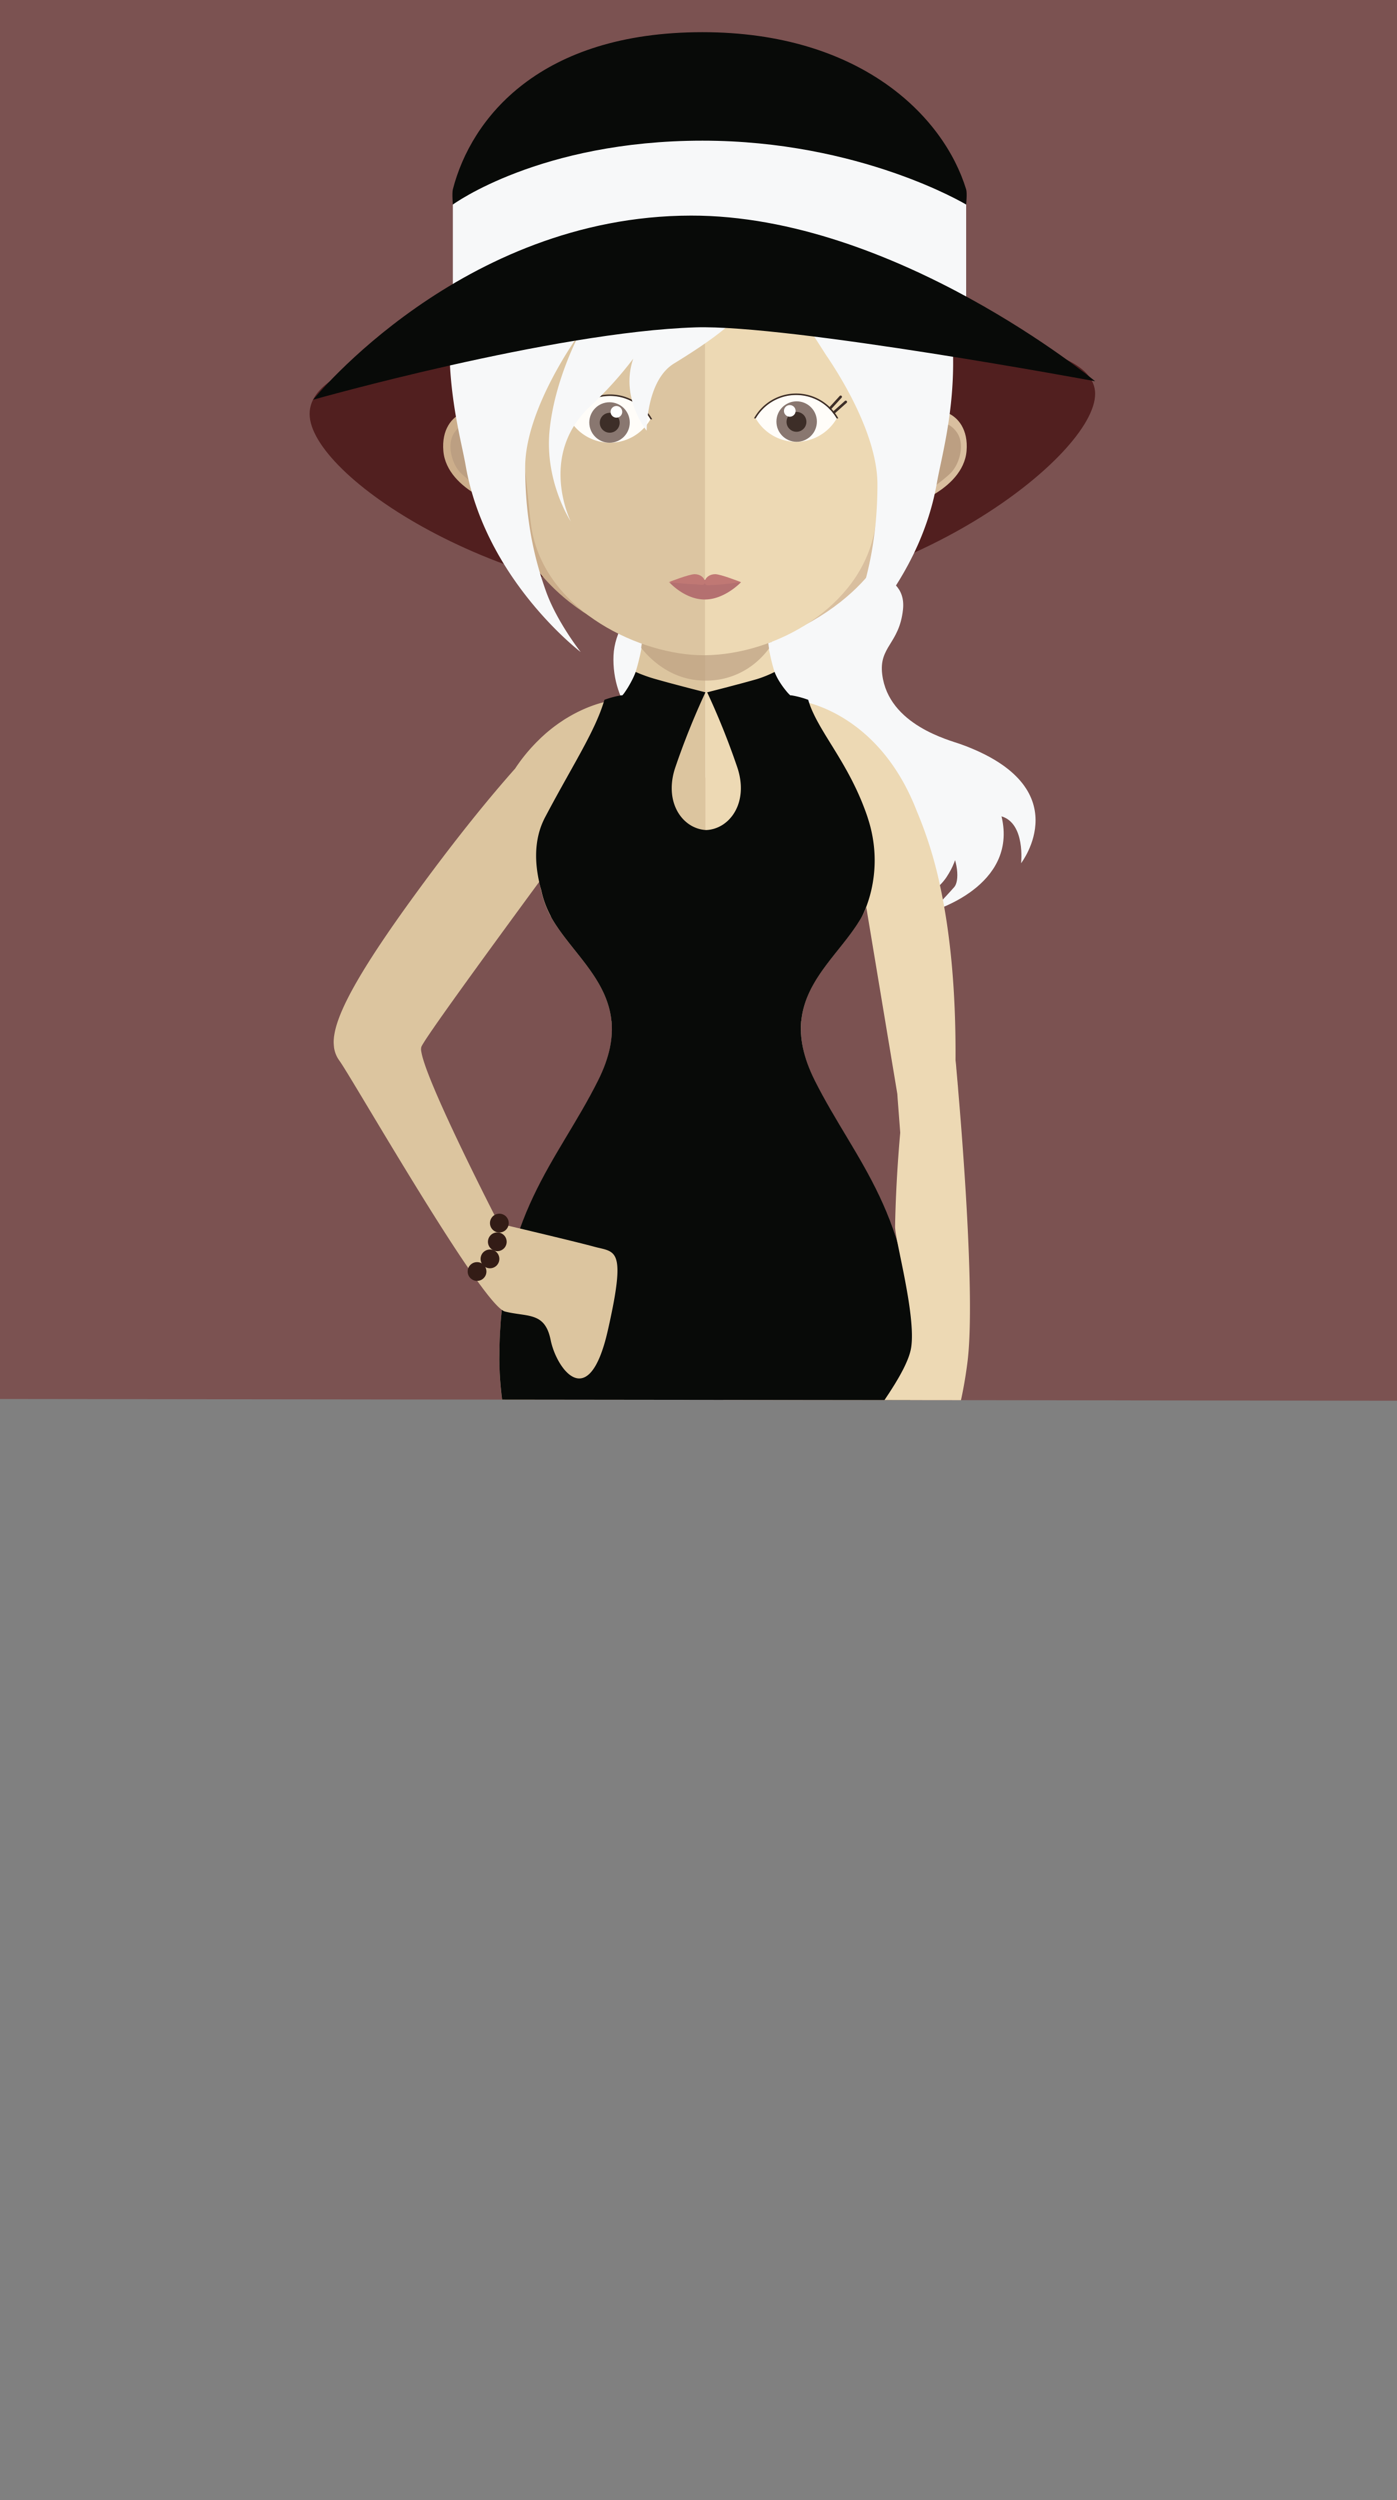 <svg id="f6" xmlns="http://www.w3.org/2000/svg" xmlns:xlink="http://www.w3.org/1999/xlink" viewBox="0 0 999 1787.12"><rect x="0" y="0" width="999" height="1787.12" fill="#808080" stroke="none"/><defs><style>.cls-1{fill:#7b5251;}.cls-2{fill:none;}.cls-3{clip-path:url(#clip-path);}.cls-4{fill:#f7f8f9;}.cls-5{fill:#dcc59f;}.cls-6{fill:#edd9b4;}.cls-7{fill:#080a08;}.cls-8{fill:#331c16;}.cls-9{opacity:0.7;}.cls-10{clip-path:url(#clip-path-2);}.cls-11{fill:#bc9f82;}.cls-12{fill:#511f1f;}.cls-13{fill:#ccae8b;}.cls-14{fill:#d9bf9f;}.cls-15{fill:#dcc5a1;}.cls-16{fill:#b47070;}.cls-17{fill:#c07874;}.cls-18{fill:#3d2e28;}.cls-19{fill:#fffdf9;}.cls-20{fill:#897770;}.cls-21{fill:#fff;}</style><clipPath id="clip-path" transform="translate(-1)"><polygon class="cls-1" points="1000 1001.25 1 1000 1 0 1000 0 1000 1001.25"/></clipPath><clipPath id="clip-path-2" transform="translate(-1)"><rect class="cls-2" x="457.81" y="429.65" width="95.06" height="56.83"/></clipPath></defs><title>f6-square-avatar-1000x1000</title><polygon class="cls-1" points="999 1001.25 0 1000 0 0 999 0 999 1001.25"/><g class="cls-3"><path class="cls-4" d="M521.65,313c-6.22,20.81-13.35,44.6-26.65,68.4s-53.84,54.38-55.27,87c-3,70,96.15,103.27,136.13,115.16s53.31,13.06,57.78,30.31,0.81,46,.81,46,33.69-18.41,43.17-32.54c20.43-30.31-1.93-50.92-1.93-50.92s-8.28,7.12,1.51,23.17,9.77,30.31,6.22,34.47-16,17.25-16,17.25,61.81-17.54,49.77-67.78c-2-8.6-7.69-2.29,0,0,17.18,5.11,14,33.5,14,33.5s41.92-54.28-43-85c-8.09-2.93-51.8-13.74-56.3-49.89-2.52-20,12.15-21.8,14.83-46.29,3.45-31.7-41.95-25-59.4-54.91-3.33-5.67,13.09-8.89,0-24.34C571.44,338,565.62,339.47,543,328.46S521.65,313,521.65,313" transform="translate(-1)"/><path class="cls-5" d="M467.75,457.37L413.74,574l-23.44-.11s-14.06,49.45,5.39,82.7,62.22,57.78,33,116.16-70.7,96-70.58,199.15S446,1237.53,442,1329.8c-1,24.78-25.56,75.36-26.32,101.91s33.5,169.24,34.82,213.48c1.07,36.4-18.25,66.12-30.87,79s-35,48.38-10.72,56.25,56.68,17.28,72.3-28.5c5.34-15.6,11.11-10.36,11.69-21.57,0.51-10-3.93-35.74-3.27-58.37,1.38-47.92,3.48-299.09,3.78-345s0.64-358.3.64-358.3l11.27,4.49V461.38a212.19,212.19,0,0,1-37.58-4" transform="translate(-1)"/><path class="cls-6" d="M561.81,1645c1.32-44.22,35.55-187,34.79-213.49s-25.26-77.1-26.29-101.9c-4-92.26,83.84-254.83,83.94-357.95s-41.35-140.75-70.61-199.14,13.5-82.93,33-116.17S622,573.69,622,573.69l-31.59.1L540.74,458.44a170.13,170.13,0,0,1-35.42,2.94V973.2a5.76,5.76,0,0,0,.87.18c3.22-.35,12-4.87,12-4.87s0.32,312.38.66,358.33,2.39,297.11,3.78,345c0.64,22.61-3.8,48.38-3.29,58.35,0.59,11.18,6.38,6,11.69,21.6,15.62,45.78,48,36.3,72.31,28.44s1.91-43.3-10.7-56.21-32-42.61-30.87-79" transform="translate(-1)"/><path class="cls-4" d="M440.1,1787.12c-10.47,0-21-3.09-31.79-6.58-5-1.61-8.43-4.52-10.13-8.59-3.27-7.85.58-18.5,4.39-26l0.77-1.56L404,1746c3.07,7.6,9,12,19.68,14.72a37.32,37.32,0,0,0,9.35,1.18c31.94,0,55.62-40.68,58.23-45.33l1.22-2.2,0.24,2.51a106.21,106.21,0,0,1,.61,12.89c-0.31,5.9-2,7.55-4.31,9.67s-4.8,4.53-7.43,12.13c-8.12,23.95-21.7,35.54-41.47,35.54" transform="translate(-1)"/><path class="cls-4" d="M572.24,1787.12c10.47,0,21-3.09,31.79-6.58,5-1.61,8.43-4.52,10.14-8.59,3.27-7.85-.56-18.5-4.36-26l-0.8-1.56-0.64,1.61c-3.07,7.6-9,12-19.68,14.72a37.32,37.32,0,0,1-9.35,1.18c-31.91,0-55.63-40.68-58.23-45.33l-1.26-2.2-0.2,2.51a106.32,106.32,0,0,0-.61,12.89c0.3,5.9,2.07,7.55,4.31,9.67s4.77,4.53,7.4,12.13c8.16,23.95,21.73,35.54,41.49,35.54" transform="translate(-1)"/><path class="cls-7" d="M428.65,772.42c-29.21,58.39-70.66,96-70.56,199.14S446,1237.24,442,1329.5c-1.07,24.77-25.59,75.37-26.35,101.93-0.51,18.1,15.32,90.53,25.84,148.69-2,66.77-41.83,142.07-41.83,142.07s43.68,41.61,106.46,41.61,118-41.61,118-41.61S572,1645.43,571.53,1576c10.47-57.45,25.61-127.1,25-144.85-0.68-26.52-25.22-77.09-26.27-101.89-3.94-92.25,83.84-254.8,83.95-357.92s-41.36-140.76-70.62-199.14c-8.4-16.85-10.86-30.82-9.6-43H438.25c1.31,12.28-1.12,26.32-9.6,43.22" transform="translate(-1)"/><path class="cls-5" d="M467.94,459.31l0,0.05-3,6.79L398,614.82c-3.75,5.06-7.53,10.22-11.26,15.32C345.13,686.82,304.25,743,302.32,748.32a5.11,5.11,0,0,0-.21,1.41,3,3,0,0,0,0,.87c0.08,0.42.1,0.89,0.2,1.35s0.15,0.67.2,1c5,24.36,55.18,121.61,55.18,121.61s53.47,12.58,68.4,16.64,23.15,0,9.55,59.88-36.75,27.21-40.85,6.84-16.32-16.37-32.66-20.43S253.33,771.46,243.78,758.28a21,21,0,0,1-3.94-9.7V748.3a15.12,15.12,0,0,1-.15-1.56,23.61,23.61,0,0,1,.08-4.74c0-.52.1-1,0.19-1.62,2.37-16.74,17.35-45.64,59.35-103,29.84-40.8,53.18-69,70.06-88A122.43,122.43,0,0,1,386,529.2a109.05,109.05,0,0,1,16.9-13.76c1.2-.82,2.39-1.59,3.63-2.31,17.49-10.6,31.58-12.28,31.58-12.28,9.32,0,15.57-11.41,19.76-29,0.24-1,.49-2,0.73-3,0.58-2.58,1.1-5.19,1.47-8,0.09-.44.16-0.9,0.21-1.31,0.15-.83.25-1.61,0.39-2.47v0c2.42,0.83,4.87,1.63,7.27,2.32" transform="translate(-1)"/><path class="cls-6" d="M692.73,974.54c-7.12,53.94-21.42,78.13-40.93,83.05s-49.33-9.91-39-26.65,36.71-48.82,39.75-67.56c3.7-23.11-11.67-77.47-11.47-86.79,0.61-34.72,3.68-66.93,3.68-66.93l-1.89-24.8L642.69,782,620.45,648.29l-2.39-14.14-10-8.14-64.6-157-3.52-8.5v0c1.66-.42,3.34-0.89,5-1.35s3.29-1,4.92-1.63v0.05c0.06,0.58.16,1.15,0.23,1.68v0.13c0.08,0.64.22,1.31,0.32,1.94,0.26,1.73.6,3.44,0.95,5.1s0.64,3.17,1,4.67c4.24,18,10.6,29.77,20,29.77,0,0,18.3,2.14,39.22,17.41,15.8,11.51,33,30.46,45,61.45a289.79,289.79,0,0,1,16.34,51.91c7.22,32.74,11.69,74,11.38,126,0,0.39.12,1.25,0.26,2.5,0,0.22.05,0.45,0.08,0.74,0.07,0.76.15,1.71,0.22,2.76,0,0.39.07,0.82,0.14,1.33,0.05,0.91.15,2,.25,3.05,0.13,1.31.22,2.66,0.36,4.14,0.07,0.8.17,1.61,0.22,2.43a4.4,4.4,0,0,0,.1,1c0.08,1.12.19,2.24,0.26,3.47,3.93,46,12.13,153.62,6.53,195.52" transform="translate(-1)"/><path class="cls-7" d="M621.43,584.23c-13.3-39.57-35.94-61.51-42.49-84a64.27,64.27,0,0,0-12-3.19h-0.72c-0.64-.1-8.24-8.55-11.31-16.72a80.85,80.85,0,0,1-12.92,5.2c-13.13,3.76-35.28,9.35-35.28,9.35a535.35,535.35,0,0,1,21.42,53.31c8.7,25.36-5.21,44.4-22.09,45.14-16.84-.74-30.73-19.78-22-45.14a543,543,0,0,1,21.42-53.31s-22.13-5.59-35.28-9.35a107,107,0,0,1-14.59-5.2c-3.1,8.17-9,16.62-9.65,16.72h-0.71a64.42,64.42,0,0,0-12,3.19c-6.53,22.46-22.95,47-42.45,84-9.07,17.23-7.08,36.56-2.74,52a69.73,69.73,0,0,0,6.65,18.3c0.1,0.25.2,0.51,0.3,0.75H395c0.25,0.45.47,0.93,0.74,1.37,13.81,23.64,39.39,42.87,42.51,73H574c3.07-30.21,28.72-49.48,42.59-73.11,3.8-6.46,17.05-35.78,4.83-72.26" transform="translate(-1)"/><path class="cls-8" d="M364.8,874.27a6.71,6.71,0,1,1-6.72-6.71,6.71,6.71,0,0,1,6.72,6.71" transform="translate(-1)"/><path class="cls-8" d="M363.32,887.67a6.69,6.69,0,1,1-6.68-6.72,6.71,6.71,0,0,1,6.68,6.72" transform="translate(-1)"/><path class="cls-8" d="M358.09,899.84a6.71,6.71,0,1,1-6.69-6.68,6.71,6.71,0,0,1,6.69,6.68" transform="translate(-1)"/><path class="cls-8" d="M348.84,908.86a6.7,6.7,0,1,1-6.71-6.68,6.71,6.71,0,0,1,6.71,6.68" transform="translate(-1)"/><g class="cls-9"><g class="cls-10"><path class="cls-11" d="M550.65,461.48c0.1,0.66.2,1.35,0.32,2a57.42,57.42,0,0,1-7,7.87,54.8,54.8,0,0,1-38.63,15.15h-0.22c-19.39-.05-33-10.08-40.83-18a68.87,68.87,0,0,1-4.85-5.5c0.07-.45.15-0.91,0.2-1.35,0.16-.85.26-1.63,0.39-2.53-0.69-.2-1.43-0.49-2.17-0.74,0.87-5.21,1.58-10.72,2.09-16.42,0.36-3.9.74-7.79,1.12-11.8a188.27,188.27,0,0,0,43.53,5.72h0.51a12.5,12.5,0,0,0,1.56-.06,176.34,176.34,0,0,0,42.91-6.15c0.36,3.88.75,7.78,1.11,11.54,0.69,6.2,1.3,12.07,2.22,17.64-0.8.25-1.63,0.54-2.46,0.83,0.05,0.58.15,1.15,0.24,1.72v0.1Z" transform="translate(-1)"/></g></g><path class="cls-12" d="M784.13,281.55c0,44.24-135.47,148.13-280.87,148.13S222.4,340.12,222.4,295.85,353,234,498.37,234s285.77,3.25,285.77,47.52" transform="translate(-1)"/><path class="cls-13" d="M504.72,100.42C351.2,100.13,350.3,223.5,357.12,304c-10.52-18.9-41.64-11.88-39.08,18.35,2.44,28.95,46.44,42.07,45.85,38.88,12.53,65.54,84.91,102,140.83,107.14,0.4,0,.79,0,1.2,0V100.44l-1.2,0" transform="translate(-1)"/><path class="cls-11" d="M325.72,309.53c7.74-11.69,19.58-6.64,22.53-4.06,3.09,2.78,5.56,6.51,3.65,13.43-1.1,3.87-5.41,4.19-4.34,10.08,1.17,6.65,4.39,7.07,6.22,8.58s4.09,2.66,5.26,5.47a13.8,13.8,0,0,1,.69,8.32c-1.2,4.8-8.53,1-13.43-1.12-3.22-1.41-13.53-9.65-16.13-12.43-6.53-7-9.57-20.48-4.45-28.26" transform="translate(-1)"/><path class="cls-14" d="M505.48,100.42C659,100.13,659.91,223.5,653.06,304c10.54-18.9,41.66-11.88,39.13,18.35-2.44,28.95-46.46,42.07-45.83,38.88-12.55,65.54-84.93,102-140.88,107.14-0.38,0-.81,0-1.17,0V100.44l1.17,0" transform="translate(-1)"/><path class="cls-11" d="M685.56,309.53c-7.69-11.69-19.58-6.64-22.5-4.06-3.08,2.78-5.54,6.51-3.64,13.43,1.12,3.87,5.41,4.19,4.34,10.08-1.12,6.65-4.36,7.07-6.23,8.58s-4.12,2.66-5.26,5.47a14.31,14.31,0,0,0-.69,8.32c1.2,4.8,8.5,1,13.45-1.12,3.24-1.41,13.54-9.65,16.11-12.43,6.54-7,9.57-20.48,4.42-28.26" transform="translate(-1)"/><path class="cls-15" d="M503.9,135.32c-51.24,0-88.77,14.15-111.5,42-31.73,39-30.5,98.5-18.79,141.25,3.55,13.06,5.39,48.27,7.87,61.2,11.06,57.79,78.2,88.59,122.42,88.59,0.41,0,.82-0.05,1.22-0.05v-333c-0.42,0-.81,0-1.22,0" transform="translate(-1)"/><path class="cls-6" d="M615.2,177.45c-22.55-27.74-59.64-41.85-110.09-42.09v333c50.5-.52,110.85-34.26,121.22-88.54,2.47-12.94,4.31-48.12,7.88-61.22C645.86,276,647,216.55,615.2,177.45" transform="translate(-1)"/><path class="cls-16" d="M530.93,416.15S519.34,428.53,505,428.53s-25.19-12.13-25.19-12.13A167.13,167.13,0,0,1,505,414.55a210.21,210.21,0,0,1,25.89,1.61" transform="translate(-1)"/><path class="cls-17" d="M512.39,410.42c-4,0-7.26,2.53-7.36,5.62-0.07-3.09-3.29-5.62-7.28-5.62s-18.59,5.72-18.59,5.72,14.15,1.48,18.2,1.48,7.59,1.61,7.67-1.37c0.07,3,3,1.83,7,1.83s18.86-1.95,18.86-1.95-14.5-5.72-18.53-5.72" transform="translate(-1)"/><path class="cls-18" d="M411.12,295a0.92,0.92,0,0,1,.07,1.3h0a0.92,0.92,0,0,1-1.3.07l-8.73-7.78a0.92,0.92,0,0,1-.08-1.3h0a0.93,0.93,0,0,1,1.3-.08Z" transform="translate(-1)"/><path class="cls-18" d="M414,292.32a0.92,0.92,0,0,1-.06,1.3h0a0.92,0.92,0,0,1-1.3-.06l-7.9-8.63a0.93,0.93,0,0,1,.06-1.3h0a0.93,0.93,0,0,1,1.3.06Z" transform="translate(-1)"/><path class="cls-19" d="M437.23,283a33.42,33.42,0,0,0-29,16.72,33.43,33.43,0,0,0,57.91,0A33.42,33.42,0,0,0,437.23,283Z" transform="translate(-1)"/><circle class="cls-20" cx="435.88" cy="302" r="14.47"/><circle class="cls-18" cx="436.01" cy="302.19" r="7.11"/><circle class="cls-21" cx="440.8" cy="294.38" r="4.17"/><path class="cls-2" d="M437.23,316.47c12.37,0,74.23-6.73,29-16.72H408.28C465.13,309.74,424.86,316.47,437.23,316.47Z" transform="translate(-1)"/><path class="cls-18" d="M408.28,299.75a33.43,33.43,0,0,1,57.91,0h1.07a1.09,1.09,0,0,0-.14-0.54,34.5,34.5,0,0,0-59.77,0,1.09,1.09,0,0,0-.14.54h1.07Z" transform="translate(-1)"/><path class="cls-18" d="M596.45,294.39a0.92,0.92,0,0,0-.08,1.3h0a0.92,0.92,0,0,0,1.3.07l8.74-7.78a0.92,0.92,0,0,0,.08-1.31h0a0.93,0.93,0,0,0-1.3-.07Z" transform="translate(-1)"/><path class="cls-18" d="M593.59,291.66a0.92,0.92,0,0,0,.06,1.3h0a0.92,0.92,0,0,0,1.3-.06l7.89-8.63a0.92,0.92,0,0,0-.06-1.3h0a0.92,0.92,0,0,0-1.3.06Z" transform="translate(-1)"/><path class="cls-19" d="M570.34,282.37a33.42,33.42,0,0,1,29,16.73,33.43,33.43,0,0,1-57.91,0A33.42,33.42,0,0,1,570.34,282.37Z" transform="translate(-1)"/><circle class="cls-20" cx="569.69" cy="301.34" r="14.47"/><circle class="cls-18" cx="569.56" cy="301.53" r="7.11"/><circle class="cls-21" cx="564.77" cy="293.72" r="4.17"/><path class="cls-2" d="M570.34,282.37a33.42,33.42,0,0,1,29,16.73H541.38A33.42,33.42,0,0,1,570.34,282.37Z" transform="translate(-1)"/><path class="cls-2" d="M570.34,315.81a33.42,33.42,0,0,1-29-16.72h57.91A33.42,33.42,0,0,1,570.34,315.81Z" transform="translate(-1)"/><path class="cls-18" d="M599.29,299.09a33.42,33.42,0,0,0-57.91,0h-1.07a1.06,1.06,0,0,1,.14-0.54,34.49,34.49,0,0,1,59.77,0,1.08,1.08,0,0,1,.14.54h-1.07Z" transform="translate(-1)"/><path class="cls-4" d="M671.36,185.06c-2-6.36-4-12.25-6.19-18v-2.43c0-24-19.56-55.09-50.69-85.32s-50.65-24-76.43-23.11c0,0-.08.16-0.21,0.5C526.55,54.1,465.72,41,429.51,55.49c-40,16-72.74,43.48-95.88,117.27s-4.1,134.19.36,160c14.17,81.65,82.29,133.33,82.29,133.33s-17.19-21.8-24.87-43.53c-6-16.88-14.86-45.85-14.86-88.51s38.86-95.49,38.86-95.49-18,33.15-21.44,69.57,15.21,64.62,15.21,64.62-23.81-47.32,14.22-82.65a265.58,265.58,0,0,0,30.41-33.67s0,0,0,.07c-9.55,27.9,9.62,51.37,9.62,51.37s-0.35-35.83,19.51-48C531.28,230.21,539,218,545.78,194.1a57.87,57.87,0,0,0,1.85-9.18l44.17,69c2.07,3,5.44,8.07,9.36,14.63,11.49,19.12,27.3,50.48,27.3,77.74,0,42.66-8.89,71.63-14.86,88.51-7.69,21.73-24.87,43.53-24.87,43.53S656.84,426.69,671,345c4.49-25.79,23.49-86.23.35-160" transform="translate(-1)"/><path class="cls-7" d="M691.89,146.22H324.83s-0.69-8.24,0-10.85C338,84.31,387,23,503.33,23c112.75,0,172.53,59.89,188.57,112.38,0.82,2.58,0,10.85,0,10.85" transform="translate(-1)"/><path class="cls-4" d="M691.89,212.05H324.83V146.23S387,100.55,503.33,100.55c112.75,0,188.57,45.68,188.57,45.68v65.82Z" transform="translate(-1)"/><path class="cls-7" d="M498.37,234c-102.18,3.29-273.44,51.72-273.44,51.72s105.9-131.41,270.22-131.61c145.76-.21,289,118.41,289,118.41S565.51,231.9,498.37,234" transform="translate(-1)"/></g></svg>